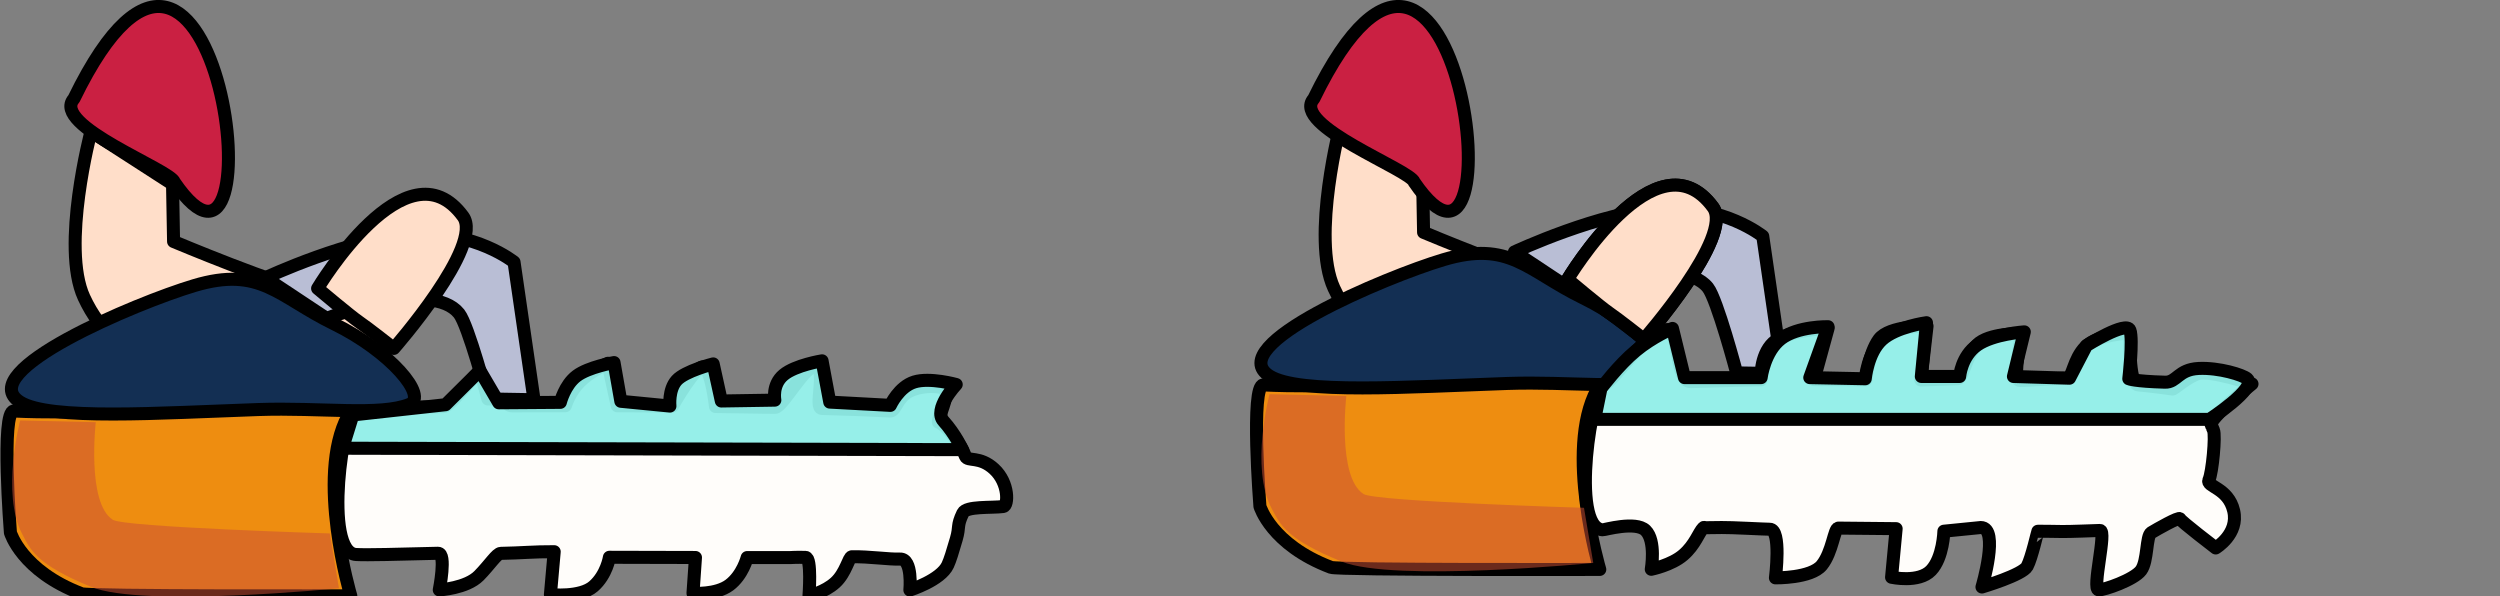 <?xml version="1.0" encoding="UTF-8" standalone="no"?>
<!-- Created with Inkscape (http://www.inkscape.org/) -->

<svg
   width="500mm"
   height="119.284mm"
   viewBox="0 0 500 119.284"
   version="1.1"
   id="svg23651"
   sodipodi:docname="chainsaw.svg"
   inkscape:version="1.2.1 (9c6d41e410, 2022-07-14)"
   xmlns:inkscape="http://www.inkscape.org/namespaces/inkscape"
   xmlns:sodipodi="http://sodipodi.sourceforge.net/DTD/sodipodi-0.dtd"
   xmlns="http://www.w3.org/2000/svg"
   xmlns:svg="http://www.w3.org/2000/svg">
  <rect x="0" y="0" width="500" height="119.284" fill="#808080" stroke="none"/>
  <sodipodi:namedview
     id="namedview23653"
     pagecolor="#ffffff"
     bordercolor="#000000"
     borderopacity="0.25"
     inkscape:showpageshadow="2"
     inkscape:pageopacity="0.0"
     inkscape:pagecheckerboard="0"
     inkscape:deskcolor="#d1d1d1"
     inkscape:document-units="mm"
     showgrid="false"
     inkscape:zoom="1.0129245"
     inkscape:cx="544.9567"
     inkscape:cy="390.45358"
     inkscape:window-width="1920"
     inkscape:window-height="991"
     inkscape:window-x="-9"
     inkscape:window-y="-9"
     inkscape:window-maximized="1"
     inkscape:current-layer="layer1" />
  <defs
     id="defs23648" />
  <g
     inkscape:label="Слой 1"
     inkscape:groupmode="layer"
     id="layer1"
     transform="translate(207.899,-72.428)">
    <path
       d="m -189.7,98.738 c 0,0 -6.075,23.021 -1.408,33.16 6.693,14.539 21.181,15.266 26.8,16.595 10.445,2.469 22.356,-0.132 30.608,-3.474 2.266,-0.918 -0.525,-0.929 2.271,-1.966 4.953,-1.836 -8.923,-11.708 -14.355,-12.472 -5.917,-0.831 -27.402,-9.856 -27.402,-9.856 l -0.207,-11.47 z"
       fill="#ffdec9"
       fill-rule="nonzero"
       opacity="1"
       stroke="#000000"
       stroke-linecap="round"
       stroke-linejoin="round"
       stroke-width="2.604"
       id="path1443"
       style="clip-rule:evenodd;fill-rule:nonzero;stroke-linecap:round;stroke-linejoin:round" />
    <path
       d="m 60.3,96.913 c 0,0 -6.075,23.019 -1.408,33.158 6.694,14.539 21.183,15.269 26.8,16.597 10.446,2.469 22.357,-0.135 30.61,-3.477 2.265,-0.915 -0.524,-0.929 2.27,-1.963 4.953,-1.836 -8.922,-11.71 -14.354,-12.475 -5.919,-0.831 -27.403,-9.853 -27.403,-9.853 l -0.206,-11.47 z"
       fill="#ffdec9"
       fill-rule="nonzero"
       opacity="1"
       stroke="#000000"
       stroke-linecap="round"
       stroke-linejoin="round"
       stroke-width="2.604"
       id="path1455"
       style="clip-rule:evenodd;fill-rule:nonzero;stroke-linecap:round;stroke-linejoin:round" />
    <path
       d="m -178.781,139.15 c 0,-2.334 2.31,-2.918 5.065,-2.918 2.755,0 4.605,1.352 4.605,3.686 0,2.331 -1.543,5.678 -4.298,5.678 -2.755,0 -5.372,-4.114 -5.372,-6.445 z"
       fill="#f29a7f"
       fill-rule="nonzero"
       opacity="0.366"
       stroke="none"
       id="path2659"
       style="clip-rule:evenodd;fill-rule:nonzero;stroke-width:0.265;stroke-linecap:round;stroke-linejoin:round" />
    <g
       opacity="1"
       id="g6651"
       style="clip-rule:evenodd;fill-rule:nonzero;stroke-linecap:round;stroke-linejoin:round"
       transform="matrix(0.265,0,0,0.265,-267.794,-2001.604)">
<path
   d="m 494.679,8135.89 c 9.262,-1.12 33.495,-1.94 66.063,-2.47 7.205,-0.12 28.848,-34.34 36.379,-31.88 9.395,3.06 5.441,31.38 15.542,31.32 12.872,-0.08 26.304,-0.13 40.058,-0.14 0,0 2.95,-10.16 10.973,-18.16 8.024,-8.01 21.119,-13.85 21.119,-13.85 l 7.037,32.05 c 13.861,0.05 27.819,0.13 41.648,0.24 0,0 17.957,-31.92 23.736,-29.45 5.778,2.46 8.786,29.77 8.786,29.77 15.477,0.18 30.552,0.41 44.887,0.67 5.857,0.11 23.616,-34.01 31.182,-30.71 7.565,3.3 -1.702,31.35 4.143,31.51 20.237,0.54 37.894,1.19 51.635,1.94 4.134,0.23 4.957,-9.87 14.195,-14.75 10.908,-5.77 28.928,-4.16 28.49,0.02 -1.046,9.98 -7.731,23.01 -6.139,23.38 4.477,1.05 13.901,12.53 18.545,21.63 1.261,2.48 -1.003,-2.35 1.719,3.94 1.775,4.11 10.712,-0.42 21.544,9.5 11.627,10.65 10.827,27.89 7.009,28.37 -9.029,1.14 -27.948,-0.43 -30.494,4.9 -4.83,10.11 -2.129,9.85 -4.986,19.67 -2.856,9.81 -4.624,15.61 -6.44,19.58 -5.273,11.51 -28.59,18.87 -28.59,18.87 0,0 2.245,-23.76 -7.442,-23.36 -8.305,0.35 -23.028,-1.99 -36.388,-1.74 -2.3,0.05 -4.385,12.11 -12.465,19.48 -8.08,7.37 -19.855,10 -19.855,10 0,0 2.221,-28.85 -2.501,-29 -6.774,-0.21 -11.659,0.13 -11.659,0.13 0,0 -0.159,0 -0.469,0 -0.484,0 -1.339,0 -2.536,0 -4.828,0 -15.236,0 -29.495,-0.01 0,0 -3.365,13.26 -13.409,20.77 -10.044,7.51 -27.475,6.16 -27.475,6.16 l 1.873,-26.98 c -19.628,-0.03 -41.898,-0.08 -64.955,-0.16 0,0 -2.025,13.22 -12.024,21.94 -9.999,8.73 -32.501,6.23 -32.501,6.23 l 2.866,-32.38 c -15.779,-0.08 -24.314,0.98 -40.305,1.25 -3,0.05 -8.355,8.59 -16.446,16.83 -9.442,9.62 -29.995,10.74 -29.995,10.74 0,0 5.597,-27.8 -0.899,-27.64 -29.81,0.73 -53.699,1.44 -61.961,0.93 -25.058,-1.55 -9.773,-107.96 0,-109.14 z"
   fill="#fffdfa"
   fill-rule="nonzero"
   opacity="1"
   stroke="#000000"
   stroke-linecap="butt"
   stroke-linejoin="round"
   stroke-width="9.842"
   id="path6639" />

<path
   d="m 488.571,8140.61 c 9.162,-17.11 -163.54,0.45 -252.001,-3.88 -10.004,-0.49 -2.692,91.78 -2.692,91.78 0,0 8.478,29 53.675,46.11 5.716,2.16 203.222,1.59 203.222,1.59 0,0 -26.707,-89.84 -2.204,-135.6 z"
   fill="#ee8d10"
   fill-rule="nonzero"
   opacity="1"
   stroke="#000000"
   stroke-linecap="butt"
   stroke-linejoin="round"
   stroke-width="9.842"
   id="path6641" />

<path
   d="m 241.207,8129.99 c -36.341,-22.86 87.952,-74.92 131.317,-87.89 50.166,-15.02 63.368,8.25 105.664,28.9 42.296,20.65 71.46,54.86 56.802,60.76 -22.005,8.86 -66.556,2.22 -114.148,3.86 -74.552,2.57 -157.453,8.33 -179.635,-5.63 z"
   fill="#132f53"
   fill-rule="nonzero"
   opacity="1"
   stroke="#000000"
   stroke-linecap="butt"
   stroke-linejoin="round"
   stroke-width="9.842"
   id="path6643" />

<path
   d="m 473.912,8066.28 c 0,0 77.782,-29.13 98.567,-3.13 6.977,8.73 21.756,64.48 21.756,64.48 l 34.814,0.59 -15.079,-103.88 c 0,0 -29.009,-23.52 -75.58,-21.16 -46.572,2.36 -112.118,33.02 -112.118,33.02 l 46.178,30.61 z"
   fill="#b9bed5"
   fill-rule="nonzero"
   opacity="1"
   stroke="#000000"
   stroke-linecap="butt"
   stroke-linejoin="round"
   stroke-width="9.842"
   id="path6645" />

<path
   d="m 952.423,8165.89 -467.905,-1.07 7.816,-25.12 69.961,-7.73 25.931,-25.76 14.22,24.32 46.48,-0.34 c 0,0 3.259,-13.07 12.223,-19.88 8.964,-6.81 28.3,-10.13 28.3,-10.13 l 5.131,29.21 37.036,3.61 c 0,0 -1.256,-12.36 5.068,-19.4 6.324,-7.05 27.589,-12.42 27.589,-12.42 l 6.149,27.99 40.381,-0.65 c 0,0 -2.311,-11.64 6.599,-19.05 8.91,-7.42 29.042,-10.61 29.042,-10.61 l 5.812,31.14 45.74,2.47 c 0,0 6.386,-14.06 18.123,-17.67 11.736,-3.61 31.574,1.92 31.574,1.92 0,0 -17.638,18.7 -9.537,27.66 8.772,9.69 14.267,21.51 14.267,21.51 z"
   fill="#91efe8"
   fill-opacity="0.946"
   fill-rule="nonzero"
   opacity="1"
   stroke="#000000"
   stroke-linecap="butt"
   stroke-linejoin="round"
   stroke-width="9.842"
   id="path6647" />

<path
   d="m 298.317,8145.19 c 0,0 -7.003,60.82 12.788,73.61 8.692,5.61 163.827,10.33 163.827,10.33 l 6.899,41.39 c 0,0 -148.2,14.82 -187.002,-1.03 -41.182,-16.83 -45.7,-27.72 -52.083,-39.94 -16.065,-30.76 -1.511,-85.7 -1.511,-85.7 z"
   fill="#cb5135"
   fill-opacity="0.544"
   fill-rule="nonzero"
   opacity="0.971"
   stroke="none"
   id="path6649" />

</g>
    <path
       d="m 111.473,150.441 c 2.426,-4.527 -43.27,0.116 -66.675,-1.027 -2.646,-0.13 -0.712,24.283 -0.712,24.283 0,0 2.244,7.673 14.203,12.2 1.511,0.572 53.769,0.418 53.769,0.418 0,0 -7.067,-23.77 -0.585,-35.875 z"
       fill="#ee8d10"
       fill-rule="nonzero"
       opacity="1"
       stroke="#000000"
       stroke-linecap="butt"
       stroke-linejoin="round"
       stroke-width="2.604"
       id="path6695"
       style="clip-rule:evenodd;fill-rule:nonzero;stroke-linecap:round;stroke-linejoin:round" />
    <path
       d="m 46.025,147.631 c -9.615,-6.048 23.27,-19.823 34.745,-23.257 13.271,-3.971 16.764,2.185 27.956,7.649 11.192,5.461 18.907,14.515 15.028,16.076 -5.821,2.342 -17.608,0.585 -30.2,1.021 -19.727,0.68 -41.661,2.201 -47.53,-1.49 z"
       fill="#132f53"
       fill-rule="nonzero"
       opacity="1"
       stroke="#000000"
       stroke-linecap="butt"
       stroke-linejoin="round"
       stroke-width="2.604"
       id="path6697"
       style="clip-rule:evenodd;fill-rule:nonzero;stroke-linecap:round;stroke-linejoin:round" />
    <path
       d="m 107.597,130.774 c 0,0 20.579,-7.71 26.077,-0.828 1.847,2.31 5.757,17.06 5.757,17.06 l 9.21,0.156 -3.99,-27.488 c 0,0 -7.676,-6.223 -19.997,-5.599 -12.322,0.624 -29.665,8.737 -29.665,8.737 l 12.218,8.102 z"
       fill="#b9bed5"
       fill-rule="nonzero"
       opacity="1"
       stroke="#000000"
       stroke-linecap="butt"
       stroke-linejoin="round"
       stroke-width="2.604"
       id="path6699"
       style="clip-rule:evenodd;fill-rule:nonzero;stroke-linecap:round;stroke-linejoin:round" />
    <path
       d="m 113.089,149.192 c 1.548,-0.188 8.215,-10.726 12.472,-10.851 2.492,-0.074 1.511,10.464 4.691,10.411 1.908,-0.032 11.38,-0.347 14.055,-0.362 0,0 -0.328,-4.821 2.424,-7.419 2.752,-2.598 10.983,-2.86 10.983,-2.86 l -2.81,10.239 10.353,0.013 c 0,0 0.609,-5.315 2.641,-8.078 2.035,-2.762 9.612,-2.633 9.612,-2.633 l -1.233,10.771 7.297,-0.243 c 1.196,0.013 1.529,-4.294 3.889,-6.752 2.363,-2.455 9.041,-2.289 9.041,-2.289 0,0 -2.077,9.353 -0.458,9.385 1.548,0.029 7.951,-0.5 9.496,-0.458 1.072,0.026 1.169,-3.77 3.662,-6.294 2.492,-2.524 8.924,-2.746 8.924,-2.746 0,0 -0.426,10.274 1.638,10.388 1.093,0.058 6.408,0.728 6.829,0.826 0.288,0.069 3.051,-2.474 5.149,-3.088 2.413,-0.706 10.758,2.058 10.758,2.058 0,0 -8.744,7.067 -8.16,8.215 0.333,0.654 -0.265,-0.624 0.455,1.042 0.471,1.085 -0.233,8.528 -0.905,9.938 -0.659,1.376 3.85,1.513 4.942,6.175 1.093,4.665 -3.59,7.44 -3.59,7.44 0,0 -7.043,-5.379 -7.157,-5.837 -0.116,-0.458 -4.641,2.111 -5.726,2.775 -1.082,0.664 -0.656,5.665 -2.058,7.551 -1.402,1.889 -7.459,3.966 -8.467,3.892 -1.423,-0.108 1.704,-11.909 0.262,-11.882 -0.609,0.011 -6.337,0.249 -7.586,0.209 -1.791,-0.053 -4.712,-0.048 -4.712,-0.048 0,0 -0.042,0 -0.124,0 -0.058,0 -1.228,5.313 -2.143,7.027 -0.915,1.717 -9.038,4.12 -9.038,4.12 0,0 3.543,-11.896 -0.23,-11.898 l -7.385,0.736 c 0,0 -0.124,5.284 -2.569,7.845 -2.445,2.564 -7.895,1.373 -7.895,1.373 l 0.915,-9.726 -11.557,-0.114 c -0.844,-0.005 -1.172,4.805 -3.318,7.437 -2.146,2.633 -9.268,2.516 -9.268,2.516 0,0 1.244,-9.766 -1.146,-9.726 -0.794,0.013 -7.893,-0.384 -9.61,-0.341 0,0 -0.921,0.011 -2.397,0.029 0,0 -0.349,0.003 -0.96,0.011 0,0 -0.167,-0.14 -0.304,0.003 -0.937,0.966 -1.63,3.4 -4.006,5.45 -2.373,2.048 -6.408,2.86 -6.408,2.86 0,0 0.99,-5.707 -1.143,-7.781 -1.968,-1.913 -8.202,-0.09 -8.58,-0.114 -6.63,-0.41 -2.13,-28.885 0.455,-29.197 z"
       fill="#fffdfa"
       fill-rule="nonzero"
       opacity="1"
       stroke="#000000"
       stroke-linecap="butt"
       stroke-linejoin="round"
       stroke-width="2.604"
       id="path6711"
       style="clip-rule:evenodd;fill-rule:nonzero;stroke-linecap:round;stroke-linejoin:round" />
    <path
       d="m -136.081,136.825 c 1.664,1.117 6.95,5.286 6.95,5.286 0,0 18.088,-20.595 13.849,-26.395 -11.29,-15.444 -29.097,14.401 -29.097,14.401 0,0 6.634,5.588 8.298,6.707 z"
       fill="#ffdec9"
       fill-rule="nonzero"
       opacity="1"
       stroke="#000000"
       stroke-linecap="butt"
       stroke-linejoin="round"
       stroke-width="2.604"
       id="path6757"
       style="clip-rule:evenodd;fill-rule:nonzero;stroke-linecap:round;stroke-linejoin:round" />
    <path
       d="m 112.29,150.126 c 0,0 3.575,-4.749 6.98,-7.551 3.403,-2.805 7.324,-4.464 7.324,-4.464 l 2.402,9.84 h 15.333 c 0,0 0.656,-5.233 4.003,-7.779 3.347,-2.548 9.382,-2.405 9.382,-2.405 l -3.659,10.184 11.097,0.23 c 0,0 0.458,-5.149 3.321,-7.781 2.86,-2.633 8.924,-3.432 8.924,-3.432 l -1.032,10.755 h 7.668 c 0,0 0.315,-4.061 3.548,-6.294 3.231,-2.23 9.382,-2.63 9.382,-2.63 l -2.175,8.924 11.213,0.344 3.392,-6.522 c 0,0 8.009,-5.035 8.694,-3.09 0.688,1.945 -0.228,9.726 -0.228,9.726 0,0 1.061,0.513 7.25,0.685 2.392,0.066 2.601,-2.545 6.71,-2.746 4.109,-0.198 8.858,1.289 9.726,2.061 2.085,1.855 -7.551,8.123 -7.551,8.123 H 111.031 Z"
       fill="#91efe8"
       fill-opacity="0.946"
       fill-rule="nonzero"
       opacity="1"
       stroke="#000000"
       stroke-linecap="butt"
       stroke-linejoin="round"
       stroke-width="2.604"
       id="path6775"
       style="clip-rule:evenodd;fill-rule:nonzero;stroke-linecap:round;stroke-linejoin:round" />
    <path
       d="m 113.917,134.997 c 1.664,1.119 6.951,5.286 6.951,5.286 0,0 18.09,-20.595 13.848,-26.395 -11.29,-15.444 -29.096,14.404 -29.096,14.404 0,0 6.633,5.585 8.297,6.705 z"
       fill="#ffdec9"
       fill-rule="nonzero"
       opacity="1"
       stroke="#000000"
       stroke-linecap="butt"
       stroke-linejoin="round"
       stroke-width="2.604"
       id="path6777"
       style="clip-rule:evenodd;fill-rule:nonzero;stroke-linecap:round;stroke-linejoin:round" />
    <path
       d="m 113.917,134.997 c 1.664,1.119 6.951,5.286 6.951,5.286 0,0 18.09,-20.595 13.848,-26.395 -11.29,-15.444 -29.096,14.404 -29.096,14.404 0,0 6.633,5.585 8.297,6.705 z"
       fill="#ffdec9"
       fill-rule="nonzero"
       opacity="1"
       stroke="#000000"
       stroke-linecap="butt"
       stroke-linejoin="round"
       stroke-width="2.604"
       id="path6779"
       style="clip-rule:evenodd;fill-rule:nonzero;stroke-linecap:round;stroke-linejoin:round" />
    <path
       d="m 54.855,92.176 c -4.729,5.321 19.489,14.258 20.1,16.7 21.425,31.253 9.07,-76.605 -20.1,-16.7 z"
       fill="#ca2042"
       fill-rule="nonzero"
       opacity="1"
       stroke="#000000"
       stroke-linecap="round"
       stroke-linejoin="round"
       stroke-width="2.604"
       id="path813-3"
       style="clip-rule:evenodd;fill-rule:nonzero;stroke-linecap:round;stroke-linejoin:round"
       sodipodi:nodetypes="ccc" />
    <path
       d="m -193.118,92.176 c -4.729,5.321 19.489,14.258 20.1,16.7 21.425,31.253 9.07,-76.605 -20.1,-16.7 z"
       fill="#ca2042"
       fill-rule="nonzero"
       opacity="1"
       stroke="#000000"
       stroke-linecap="round"
       stroke-linejoin="round"
       stroke-width="2.604"
       id="path813"
       style="clip-rule:evenodd;fill-rule:nonzero;stroke-linecap:round;stroke-linejoin:round"
       sodipodi:nodetypes="ccc" />
    <path
       d="m 61.37,151.62 c 0,0 -1.885,16.206 3.441,19.614 2.339,1.495 44.087,2.752 44.087,2.752 l 1.857,11.029 c 0,0 -39.882,3.949 -50.324,-0.274 -11.082,-4.484 -12.298,-7.386 -14.016,-10.642 -4.323,-8.196 -0.407,-22.835 -0.407,-22.835 z"
       fill="#cb5135"
       fill-opacity="0.544"
       fill-rule="nonzero"
       opacity="0.971"
       stroke="none"
       id="path6649-9"
       style="clip-rule:evenodd;fill-rule:nonzero;stroke-width:0.268;stroke-linecap:round;stroke-linejoin:round" />
  </g>
</svg>
